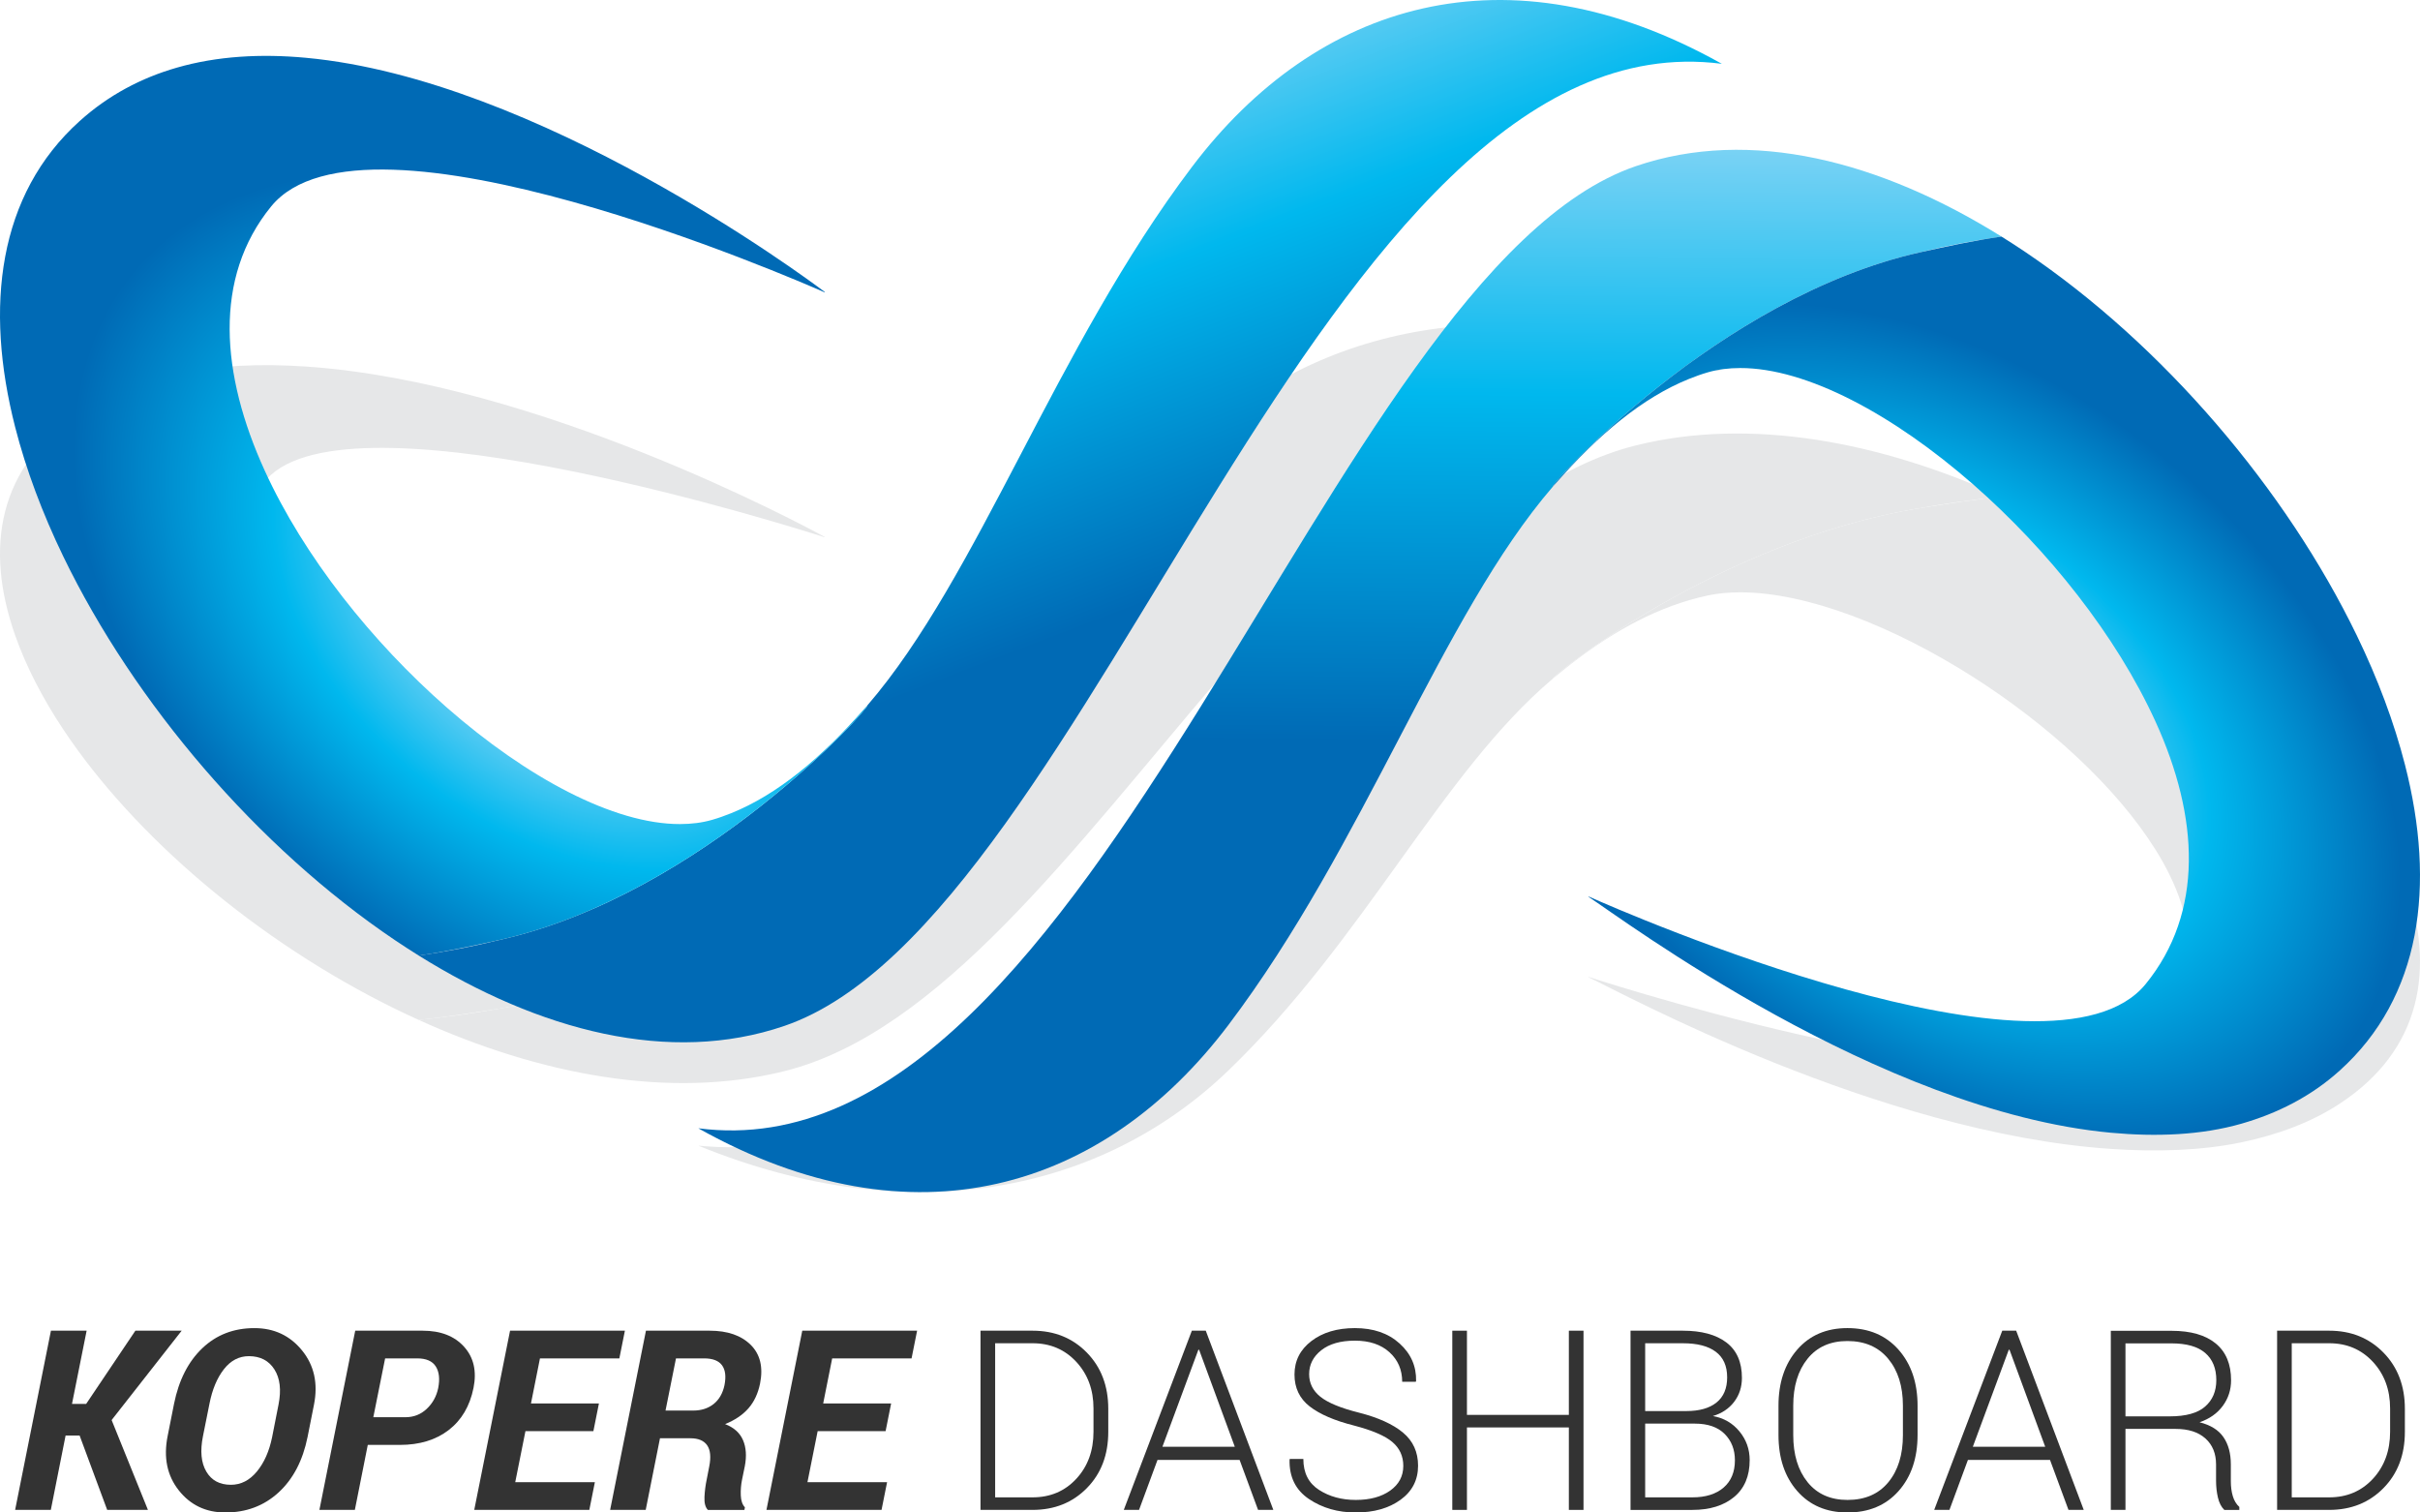 <?xml version="1.0" encoding="utf-8"?>

<!DOCTYPE svg PUBLIC "-//W3C//DTD SVG 1.1//EN" "http://www.w3.org/Graphics/SVG/1.1/DTD/svg11.dtd">
<svg version="1.1" id="Layer_1" xmlns="http://www.w3.org/2000/svg" x="0px" y="0px"
	 width="480px" height="300px" viewBox="-0.5 0 480 300" enable-background="new -0.5 0 480 300" xml:space="preserve">
<g id="texto">
	<g id="KOPERE">
		<polygon id="E_1_" fill="#333333" points="180.307,269.434 181.406,263.941 158.628,263.941 151.524,299.488 174.351,299.488 
			175.45,293.994 159.654,293.994 161.68,283.863 175.157,283.863 176.255,278.369 162.778,278.369 164.56,269.434 		"/>
		<path id="R" fill="#333333" d="M140.244,263.941h-12.622l-7.104,35.547h7.056l2.832-14.209h6.029c1.579,0,2.69,0.466,3.333,1.404
			c0.643,0.936,0.777,2.34,0.403,4.211l-0.488,2.514c-0.244,1.141-0.395,2.309-0.452,3.504c-0.058,1.197,0.166,2.055,0.671,2.576
			h7.251l0.098-0.514c-0.505-0.521-0.777-1.315-0.818-2.379c-0.041-1.068,0.044-2.115,0.256-3.14l0.537-2.61
			c0.391-2.018,0.272-3.753-0.354-5.201c-0.627-1.447-1.811-2.506-3.552-3.174c1.936-0.781,3.474-1.818,4.614-3.111
			c1.139-1.295,1.912-2.935,2.319-4.92c0.651-3.256,0.033-5.818-1.855-7.691C146.51,264.877,143.792,263.941,140.244,263.941z
			 M143.198,274.755c-0.341,1.612-1.058,2.854-2.148,3.726c-1.091,0.869-2.45,1.305-4.077,1.305h-5.469l2.076-10.352h5.566
			c1.709,0,2.897,0.457,3.564,1.366C143.377,271.712,143.54,273.029,143.198,274.755z"/>
		<polygon id="E" fill="#333333" points="117.198,283.863 118.296,278.369 104.819,278.369 106.601,269.434 122.348,269.434 
			123.447,263.941 100.669,263.941 93.565,299.488 116.392,299.488 117.491,293.994 101.695,293.994 103.721,283.863 		"/>
		<path id="P" fill="#333333" d="M91.551,267.128c-1.912-2.124-4.651-3.187-8.215-3.187H69.957l-7.104,35.547h7.031l2.563-12.891
			h6.372c3.89,0,7.112-0.979,9.668-2.94c2.556-1.964,4.2-4.75,4.932-8.363C94.086,271.975,93.463,269.253,91.551,267.128z
			 M86.412,275.342c-0.342,1.629-1.099,2.997-2.271,4.102c-1.172,1.107-2.58,1.66-4.224,1.66h-6.372l2.344-11.67h6.348
			c1.79,0,3.023,0.533,3.699,1.6C86.611,272.1,86.77,273.535,86.412,275.342z"/>
		<path id="O" fill="#333333" d="M49.962,263.43c-4.101,0-7.548,1.331-10.339,3.991c-2.791,2.662-4.659,6.335-5.603,11.022
			l-1.27,6.396c-0.847,4.233-0.115,7.816,2.197,10.754C37.258,298.531,40.343,300,44.2,300c4.15,0,7.67-1.326,10.558-3.979
			c2.889-2.652,4.806-6.323,5.75-11.012l1.27-6.396c0.83-4.198,0.044-7.778-2.356-10.741
			C57.022,264.911,53.868,263.43,49.962,263.43z M54.747,278.584l-1.27,6.457c-0.569,2.805-1.579,5.084-3.027,6.836
			c-1.448,1.754-3.166,2.631-5.151,2.631c-2.23,0-3.858-0.877-4.883-2.631c-1.025-1.752-1.245-4.088-0.659-7.008l1.294-6.457
			c0.553-2.82,1.505-5.096,2.856-6.824c1.351-1.729,3.003-2.594,4.956-2.594c2.262,0,3.951,0.877,5.066,2.631
			C55.044,273.377,55.316,275.697,54.747,278.584z"/>
		<polygon id="K" fill="#333333" points="35.533,263.941 26.353,263.941 16.587,278.466 13.779,278.466 16.684,263.941 
			9.604,263.941 2.5,299.488 9.58,299.488 12.51,284.742 15.293,284.742 20.762,299.488 28.843,299.488 21.641,281.666 		"/>
	</g>
	<g id="DASHBOARD">
		<path id="D_1_" fill="#333333" d="M472.252,268.287c-2.832-2.896-6.422-4.346-10.768-4.346h-10.326v35.545h10.326
			c4.346,0,7.936-1.44,10.768-4.321s4.248-6.599,4.248-11.156v-4.565C476.5,274.902,475.084,271.184,472.252,268.287z
			 M473.57,283.996c0,3.756-1.137,6.861-3.406,9.318c-2.272,2.455-5.164,3.684-8.68,3.684h-7.422v-30.566h7.422
			c3.5,0,6.389,1.227,8.668,3.684c2.276,2.455,3.418,5.537,3.418,9.244V283.996z"/>
		<path id="R_1_" fill="#333333" d="M441.979,293.775v-3.346c0-2.147-0.483-3.933-1.452-5.356c-0.97-1.427-2.552-2.414-4.748-2.968
			c1.983-0.684,3.522-1.77,4.612-3.26c1.091-1.488,1.638-3.177,1.638-5.066c0-3.205-1.019-5.643-3.054-7.311
			c-2.034-1.67-4.955-2.504-8.764-2.504h-12.037v35.523h2.906v-16.064h9.961c2.521,0,4.487,0.631,5.895,1.893
			c1.408,1.261,2.113,2.982,2.113,5.162v3.248c0,1.14,0.121,2.238,0.365,3.295c0.245,1.06,0.668,1.881,1.27,2.468h2.979v-0.587
			c-0.603-0.551-1.033-1.269-1.293-2.147C442.108,295.876,441.979,294.883,441.979,293.775z M429.844,280.934h-8.764v-14.478h9.131
			c2.979,0,5.203,0.631,6.676,1.894c1.474,1.262,2.211,3.063,2.211,5.407c0,2.197-0.742,3.943-2.223,5.236
			C435.395,280.288,433.051,280.934,429.844,280.934z"/>
		<path id="A_1_" fill="#333333" d="M396.642,263.941l-13.501,35.547h3.027l3.662-9.912h16.283l3.664,9.912h3.026l-13.402-35.547
			H396.642z M390.806,286.963l7.129-19.238h0.146l7.081,19.238H390.806z"/>
		<path id="O_1_" fill="#333333" d="M365.929,263.428c-4.167,0-7.486,1.426-9.961,4.273c-2.474,2.848-3.711,6.559-3.711,11.133
			v5.785c0,4.59,1.241,8.301,3.724,11.133c2.481,2.832,5.806,4.248,9.973,4.248c4.23,0,7.604-1.416,10.119-4.248
			c2.515-2.832,3.771-6.543,3.771-11.133h0.001v-5.785c0-4.574-1.262-8.285-3.784-11.133S370.16,263.428,365.929,263.428z
			 M376.939,284.648c0,3.897-0.965,7.015-2.894,9.354c-1.928,2.338-4.626,3.508-8.093,3.508c-3.385,0-6.026-1.174-7.922-3.52
			c-1.896-2.349-2.844-5.464-2.844-9.343v-5.844c0-3.848,0.943-6.943,2.831-9.291c1.889-2.347,4.524-3.521,7.91-3.521
			c3.45,0,6.148,1.173,8.094,3.521c1.943,2.348,2.917,5.443,2.917,9.291V284.648z"/>
		<path id="B" fill="#333333" d="M339.244,280.869c1.772-0.521,3.177-1.457,4.211-2.809c1.033-1.353,1.55-2.94,1.55-4.765
			c0-3.127-1.029-5.466-3.088-7.022c-2.059-1.556-4.936-2.332-8.63-2.332h-10.376v35.547h12.28c3.449,0,6.205-0.854,8.264-2.562
			c2.058-1.709,3.088-4.148,3.088-7.32c0-2.146-0.675-4.043-2.026-5.686C343.166,282.277,341.409,281.26,339.244,280.869z
			 M325.816,266.434h7.471c2.864,0,5.045,0.563,6.543,1.696c1.497,1.13,2.246,2.818,2.246,5.063c0,2.197-0.704,3.861-2.112,4.994
			c-1.408,1.131-3.397,1.695-5.969,1.695h-8.179V266.434z M341.368,295.062c-1.498,1.291-3.558,1.936-6.177,1.936h-9.375v-14.625
			h9.839c2.587,0,4.561,0.682,5.92,2.045c1.358,1.361,2.039,3.105,2.039,5.23C343.614,291.968,342.865,293.773,341.368,295.062z"/>
		<polygon id="H" fill="#333333" points="310.679,280.641 290.464,280.641 290.464,263.941 287.559,263.941 287.559,299.488 
			290.464,299.488 290.464,283.131 310.679,283.131 310.679,299.488 313.584,299.488 313.584,263.941 310.679,263.941 		"/>
		<path id="S" fill="#333333" d="M277.779,284.154c-1.993-1.659-4.902-2.978-8.728-3.954c-3.63-0.912-6.185-1.966-7.666-3.162
			c-1.481-1.195-2.222-2.688-2.222-4.479c0-1.887,0.801-3.467,2.404-4.736s3.828-1.904,6.678-1.904c2.881,0,5.163,0.766,6.848,2.295
			c1.686,1.531,2.527,3.484,2.527,5.859h2.686l0.073-0.146c0.065-2.929-1.024-5.41-3.271-7.445c-2.246-2.034-5.2-3.053-8.862-3.053
			c-3.515,0-6.392,0.855-8.63,2.564s-3.357,3.922-3.357,6.641c0,2.652,1.001,4.76,3.004,6.322c2.002,1.562,4.947,2.832,8.838,3.809
			c3.596,0.943,6.119,2.027,7.567,3.254s2.173,2.809,2.173,4.74c0,2.031-0.865,3.665-2.599,4.9
			c-1.734,1.234-4.009,1.852-6.824,1.852c-2.8,0-5.233-0.664-7.3-1.996c-2.068-1.33-3.102-3.375-3.102-6.133h-2.686l-0.049,0.146
			c-0.082,3.418,1.199,6.018,3.845,7.801c2.646,1.781,5.742,2.672,9.29,2.672c3.598,0,6.555-0.839,8.874-2.516
			c2.319-1.676,3.479-3.932,3.479-6.764C280.771,288.005,279.773,285.814,277.779,284.154z"/>
		<path id="A" fill="#333333" d="M235.9,263.941l-13.501,35.547h3.027l3.662-9.912h16.284l3.663,9.912h3.027l-13.403-35.547H235.9z
			 M230.064,286.963l7.129-19.238h0.146l7.08,19.238H230.064z"/>
		<path id="D" fill="#333333" d="M204.307,263.941H193.98v35.545h10.327c4.346,0,7.935-1.44,10.767-4.321
			c2.832-2.881,4.248-6.599,4.248-11.156v-4.565c0-4.541-1.416-8.26-4.248-11.156C212.242,265.391,208.653,263.941,204.307,263.941z
			 M216.392,283.996c0,3.756-1.135,6.861-3.406,9.318c-2.27,2.455-5.163,3.684-8.679,3.684h-7.422v-30.566h7.422
			c3.499,0,6.388,1.227,8.667,3.684c2.278,2.455,3.418,5.537,3.418,9.244V283.996z"/>
	</g>
</g>
<g id="logo">
	<path fill="#E6E7E8" d="M380.454,100.768c5.269-0.954,10.625-1.692,16.023-2.26c-23.956-10.868-49.754-15.82-72.506-10.161
		c-61.47,15.291-106.634,146.374-185.948,138.897c0.031,0.012,0.064,0.027,0.094,0.038c42.529,17.313,80.274,8.868,104.989-14.912
		c27.151-26.132,42.303-59.108,64.394-77.757C306.616,134.588,340.205,107.29,380.454,100.768z"/>
	<path fill="#E6E7E8" d="M308.053,134.163c-0.403,0.28-0.612,0.448-0.555,0.45C307.687,134.458,307.874,134.317,308.053,134.163z"/>
	<path fill="#E6E7E8" d="M476.521,174.76c-2.157-6.115-5.38-12.39-9.538-18.638c-14.071-21.162-38.497-42.003-65.795-55.396
		c-1.561-0.767-3.132-1.506-4.711-2.219c-5.398,0.568-10.712,1.399-16.023,2.26c-40.249,6.521-73.838,33.82-72.955,33.845
		c-0.058-0.002,0.15-0.169,0.555-0.45c8.52-7.099,17.275-12.413,26.452-15.102c1.247-0.366,2.494-0.691,3.765-0.958
		c1.989-0.419,4.131-0.613,6.4-0.613c13.149-0.019,30.397,6.724,46.237,16.82c14.787,9.427,28.323,21.761,36.133,34.222
		c8.669,13.822,9.609,27.566-1.968,37.895c-18.549,16.547-103.32-10.314-110.464-12.648c-0.021,0.018-0.029,0.033-0.037,0.05
		c6.604,3.104,57.565,30.948,103.626,34.056c8.918,0.602,17.917,0.365,25.927-1.314c7.022-1.471,13.712-3.887,19.445-7.653
		C479.753,208.312,482.666,192.203,476.521,174.76z"/>
	<path fill="#E6E7E8" d="M98.581,200.046c-5.271,0.955-10.62,1.69-16.027,2.259c23.958,10.868,49.758,15.821,72.506,10.162
		c61.479-15.289,106.645-146.373,185.955-138.895c-0.04-0.015-0.066-0.03-0.096-0.042c-42.53-17.314-80.276-8.864-104.986,14.915
		c-27.154,26.131-42.307,59.107-64.401,77.755C172.418,166.227,138.832,193.523,98.581,200.046z"/>
	<path fill="#E6E7E8" d="M170.978,166.648c0.408-0.277,0.617-0.447,0.555-0.448C171.347,166.355,171.165,166.495,170.978,166.648z"
		/>
	<path fill="#E6E7E8" d="M2.518,126.053c2.157,6.118,5.386,12.391,9.537,18.641c14.069,21.16,38.492,42,65.796,55.395
		c1.559,0.765,3.131,1.503,4.704,2.216c5.408-0.566,10.714-1.399,16.027-2.259c40.251-6.522,73.837-33.819,72.952-33.846
		c0.062,0.001-0.147,0.171-0.555,0.448c-8.51,7.1-17.274,12.412-26.448,15.104c-1.248,0.365-2.495,0.693-3.759,0.958
		c-1.988,0.42-4.137,0.612-6.399,0.614c-13.153,0.019-30.405-6.725-46.245-16.822c-14.783-9.425-28.318-21.759-36.131-34.22
		c-8.666-13.824-10.284-27.8,1.292-38.128c18.552-16.544,104.188,10.614,109.794,12.415c0.011-0.017,0.021-0.033,0.04-0.046
		c-4.085-2.238-56.893-30.715-102.953-33.821c-8.92-0.603-17.584-0.251-25.595,1.425c-7.023,1.472-13.542,3.952-19.28,7.714
		C-0.876,92.445-3.626,108.61,2.518,126.053z"/>
	
		<linearGradient id="SVGID_1_" gradientUnits="userSpaceOnUse" x1="395.193" y1="-36.962" x2="393.774" y2="-203.079" gradientTransform="matrix(1 0 -0.232 -1 -171.056 -56)">
		<stop  offset="0" style="stop-color:#FFFFFF"/>
		<stop  offset="0.255" style="stop-color:#87D5F5"/>
		<stop  offset="0.582" style="stop-color:#00B8EE"/>
		<stop  offset="1" style="stop-color:#006AB5"/>
	</linearGradient>
	<path fill="url(#SVGID_1_)" d="M380.454,50.023c5.269-1.31,10.625-2.324,16.023-3.105c-23.956-14.932-49.754-21.736-72.506-13.962
		c-61.47,21.01-106.634,201.117-185.948,190.841c0.031,0.018,0.064,0.041,0.094,0.059c42.529,23.787,80.274,12.182,104.989-20.492
		c27.151-35.904,42.303-81.214,64.394-106.838C306.616,96.491,340.205,58.984,380.454,50.023z"/>
	<path fill="#808080" d="M308.053,95.909c-0.403,0.386-0.612,0.615-0.555,0.617C307.687,96.315,307.874,96.12,308.053,95.909z"/>
	
		<radialGradient id="SVGID_2_" cx="430.563" cy="-199.769" r="83.596" gradientTransform="matrix(1.006 0 -0.403 -1 -128.598 -56)" gradientUnits="userSpaceOnUse">
		<stop  offset="0" style="stop-color:#FFFFFF"/>
		<stop  offset="0.255" style="stop-color:#87D5F5"/>
		<stop  offset="0.582" style="stop-color:#00B8EE"/>
		<stop  offset="1" style="stop-color:#006AB5"/>
	</radialGradient>
	<path fill="url(#SVGID_2_)" d="M476.521,151.688c-2.157-8.405-5.38-17.022-9.538-25.608
		c-14.071-29.075-38.497-57.711-65.795-76.114c-1.561-1.052-3.132-2.067-4.711-3.047c-5.398,0.781-10.712,1.922-16.023,3.105
		c-40.249,8.961-73.838,46.467-72.955,46.502c-0.058-0.001,0.15-0.231,0.555-0.617c8.52-9.754,17.275-17.055,26.452-20.749
		c1.247-0.503,2.494-0.95,3.765-1.317c1.989-0.577,4.131-0.842,6.4-0.844c13.149-0.025,30.397,9.239,46.237,23.112
		c14.787,12.951,28.323,29.898,36.133,47.021c8.669,18.992,9.609,37.875-1.968,52.067c-18.549,22.731-103.32-14.175-110.464-17.378
		c-0.021,0.021-0.029,0.046-0.037,0.063c6.604,4.269,57.565,42.521,103.626,46.792c8.918,0.826,17.917,0.502,25.927-1.807
		c7.022-2.018,13.712-5.346,19.445-10.52C479.753,197.788,482.666,175.654,476.521,151.688z"/>
	
		<linearGradient id="SVGID_3_" gradientUnits="userSpaceOnUse" x1="307.981" y1="-47.95" x2="353.33" y2="-176.911" gradientTransform="matrix(1 0 -0.232 -1 -171.056 -56)">
		<stop  offset="0" style="stop-color:#FFFFFF"/>
		<stop  offset="0.255" style="stop-color:#87D5F5"/>
		<stop  offset="0.582" style="stop-color:#00B8EE"/>
		<stop  offset="1" style="stop-color:#006AB5"/>
	</linearGradient>
	<path fill="url(#SVGID_3_)" d="M98.581,186.432c-5.271,1.31-10.62,2.324-16.027,3.104c23.958,14.931,49.758,21.734,72.506,13.959
		C216.539,182.488,261.705,2.383,341.015,12.657c-0.04-0.021-0.066-0.042-0.096-0.058c-42.53-23.79-80.276-12.18-104.986,20.493
		c-27.154,35.902-42.307,81.211-64.401,106.834C172.418,139.963,138.832,177.469,98.581,186.432z"/>
	<path fill="#808080" d="M170.978,140.543c0.408-0.384,0.617-0.615,0.555-0.617C171.347,140.139,171.165,140.331,170.978,140.543z"
		/>
	
		<radialGradient id="SVGID_4_" cx="164.894" cy="-177.606" r="87.507" gradientTransform="matrix(1.006 0 -0.403 -1 -128.598 -56)" gradientUnits="userSpaceOnUse">
		<stop  offset="0" style="stop-color:#FFFFFF"/>
		<stop  offset="0.255" style="stop-color:#87D5F5"/>
		<stop  offset="0.582" style="stop-color:#00B8EE"/>
		<stop  offset="1" style="stop-color:#006AB5"/>
	</radialGradient>
	<path fill="url(#SVGID_4_)" d="M2.518,84.764c2.157,8.406,5.386,17.025,9.537,25.611c14.069,29.073,38.492,57.708,65.796,76.113
		c1.559,1.05,3.131,2.066,4.704,3.047c5.408-0.779,10.714-1.924,16.027-3.104c40.251-8.963,73.837-46.469,72.952-46.505
		c0.062,0.001-0.147,0.233-0.555,0.617c-8.51,9.754-17.274,17.056-26.448,20.751c-1.248,0.502-2.495,0.951-3.759,1.314
		c-1.988,0.578-4.137,0.843-6.399,0.845c-13.153,0.024-30.405-9.239-46.245-23.113c-14.783-12.949-28.318-29.896-36.131-47.017
		c-8.666-18.996-10.284-38.198,1.292-52.387C71.84,18.205,157.477,55.52,163.082,57.993c0.011-0.022,0.021-0.045,0.04-0.062
		c-4.085-3.076-56.893-42.203-102.953-46.47c-8.92-0.828-17.584-0.344-25.595,1.959c-7.023,2.02-13.542,5.429-19.28,10.599
		C-0.876,38.587-3.626,60.799,2.518,84.764z"/>
</g>
</svg>
